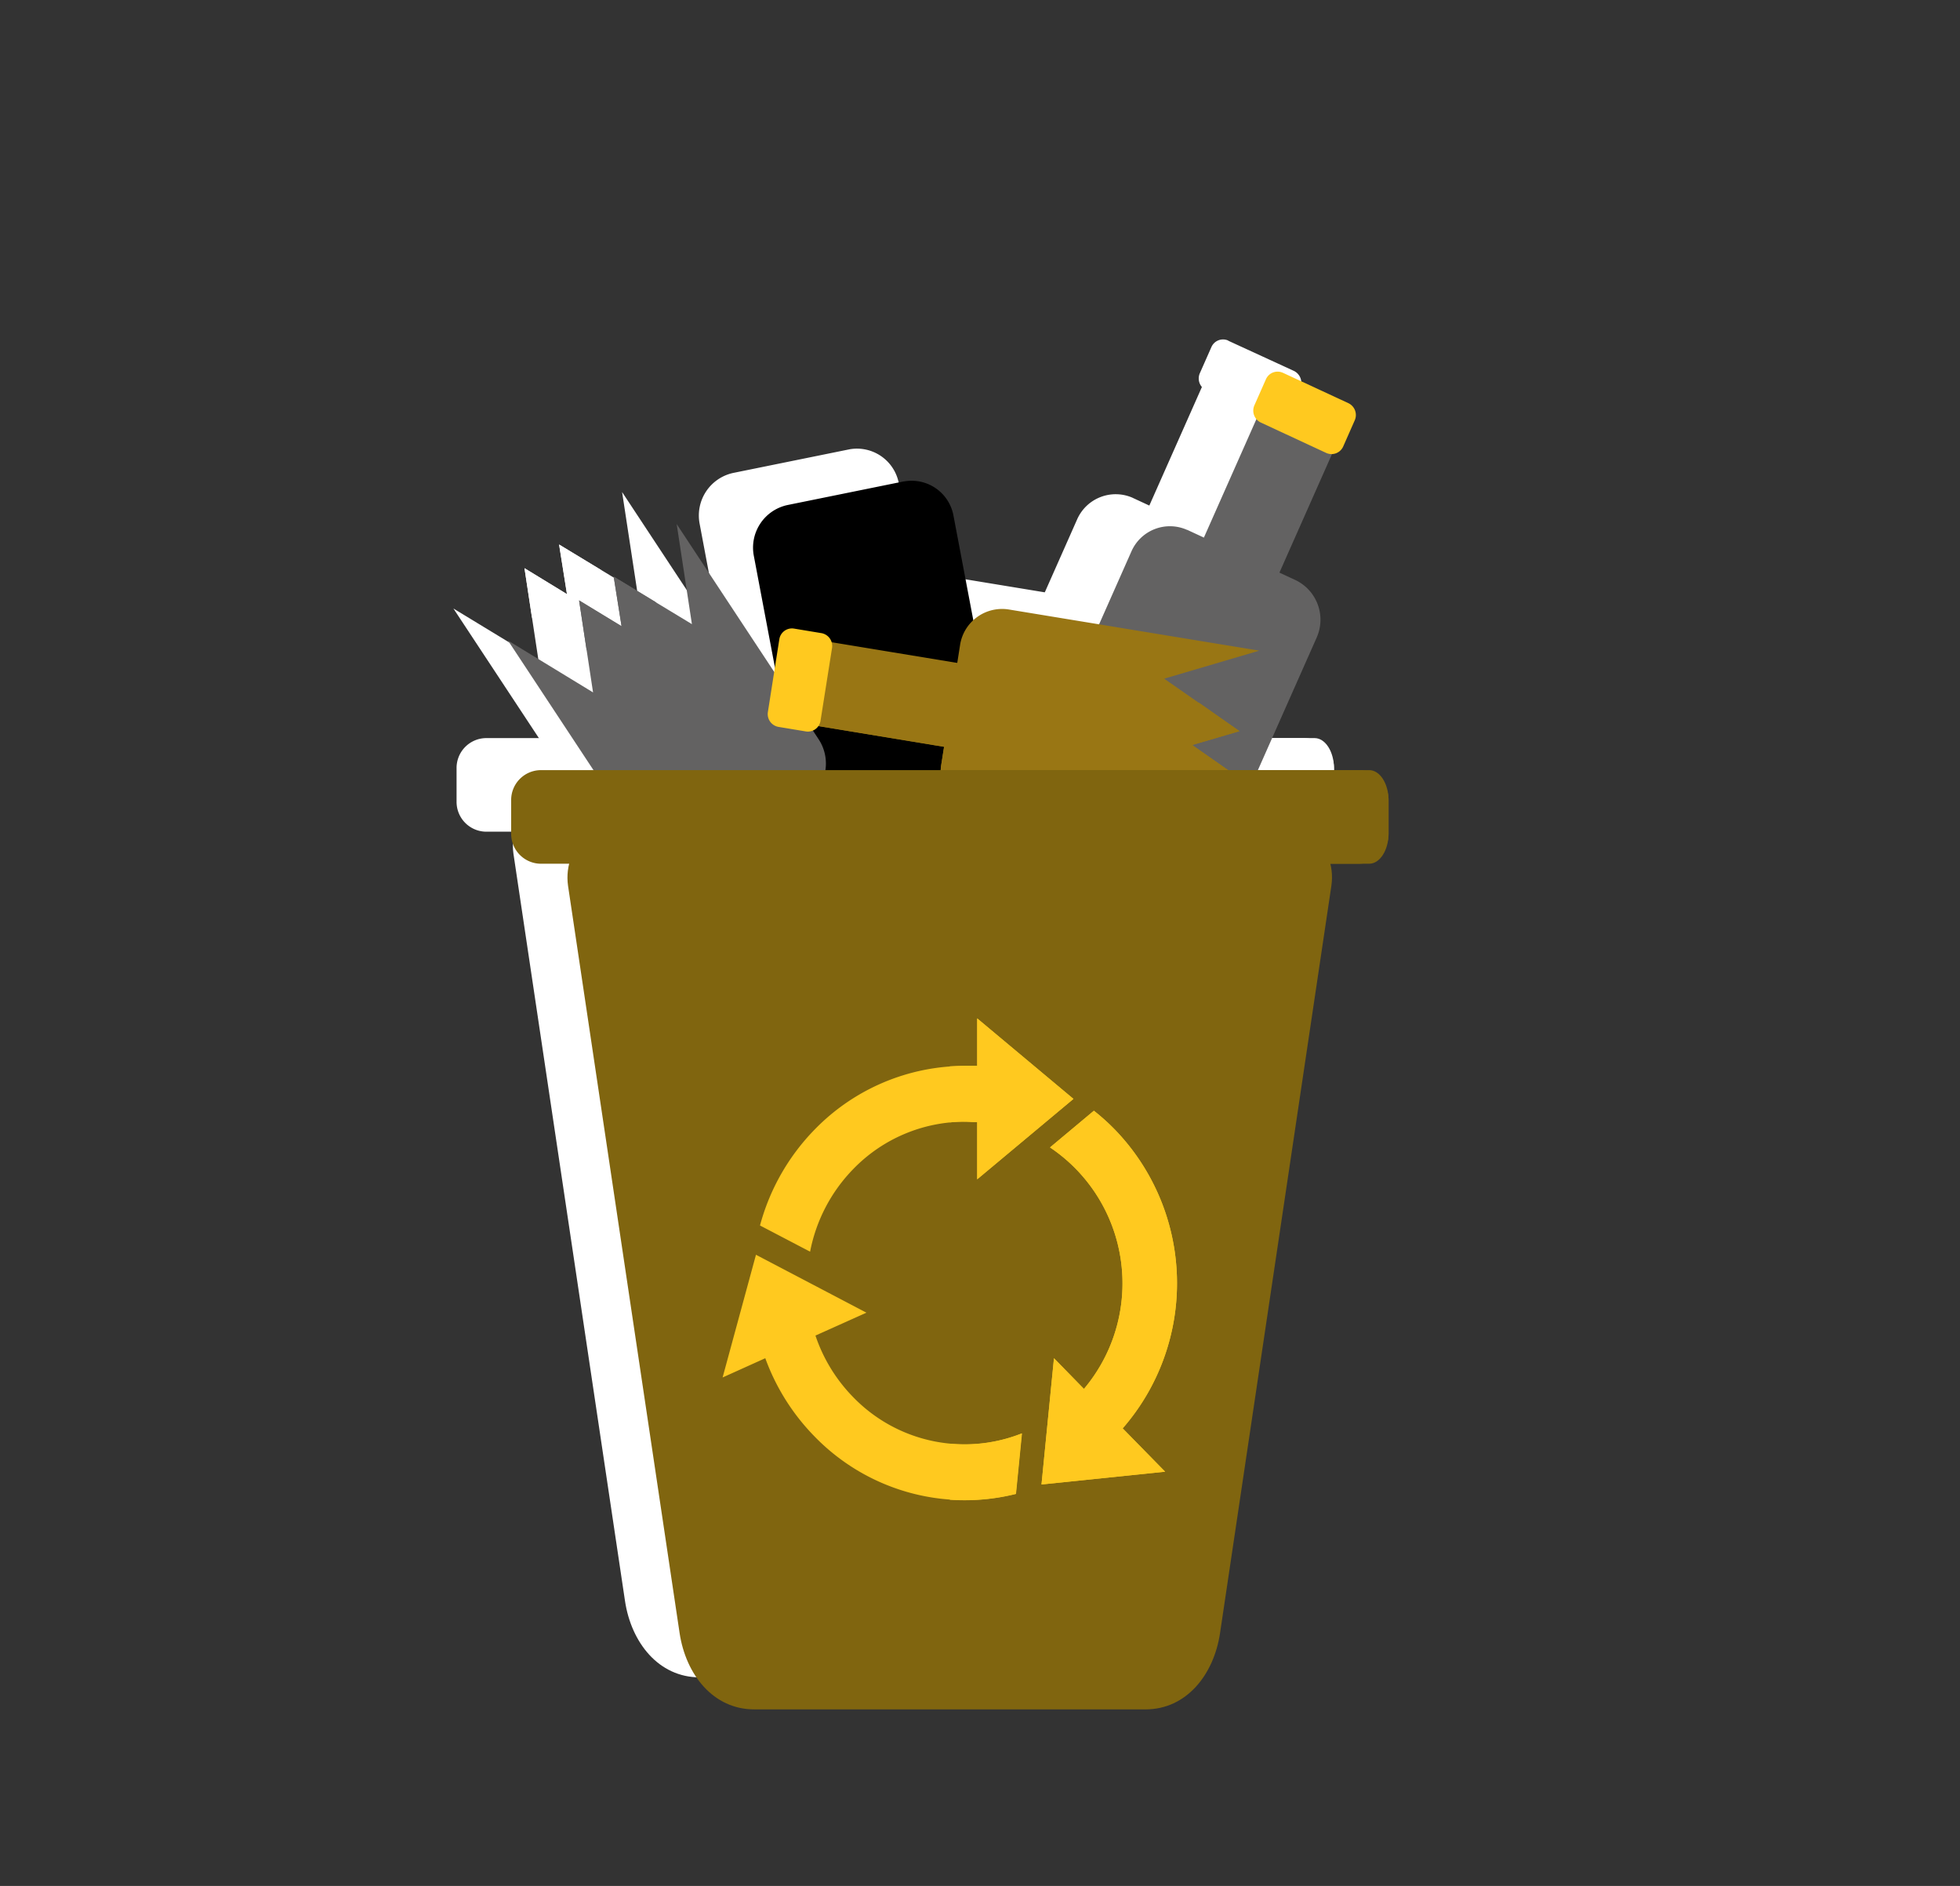 <svg id="Layer_1" data-name="Layer 1" xmlns="http://www.w3.org/2000/svg" viewBox="0 0 248.43 238.98"><rect x="0" y="0" width="248.43" height="238.98" fill="#333333" stroke="none"/><defs><style>.cls-1{fill:#fff;}.cls-1,.cls-2,.cls-3,.cls-4,.cls-5,.cls-6{fill-rule:evenodd;}.cls-3{fill:#636262;}.cls-4{fill:#ffc91f;}.cls-5{fill:#80650f;}.cls-6{fill:#997614;}</style></defs><path class="cls-1" d="M105.3,125.5l14.78-2.92a5.52,5.52,0,0,0,4.26-6.44l-10.4-54.82a5.4,5.4,0,0,0-6.24-4.39h0l-14.77,3a5.52,5.52,0,0,0-4.25,6.45L99,121.2a5.39,5.39,0,0,0,6.29,4.31Z"/><path class="cls-1" d="M113.87,146.87l6-1.2a2.24,2.24,0,0,0,1.74-2.63l-11.53-61.2a2.22,2.22,0,0,0-2.57-1.78h0l-6,1.2a2.25,2.25,0,0,0-1.81,2.61s0,0,0,.07l11.58,61.2A2.19,2.19,0,0,0,113.87,146.87Z"/><path class="cls-1" d="M112.52,147.75l9-1.77A1.66,1.66,0,0,0,122.8,144l-.68-3.56a1.6,1.6,0,0,0-1.85-1.3h0l-9,1.77a1.67,1.67,0,0,0-1.28,1.94l.68,3.56A1.61,1.61,0,0,0,112.52,147.75Z"/><path class="cls-1" d="M117,146.86l4.48-.88a1.67,1.67,0,0,0,1.28-1.94l-.68-3.56a1.6,1.6,0,0,0-1.85-1.3h0l-4.48.89Z"/><path class="cls-1" d="M143.6,63.1l13.69,6.35A5.58,5.58,0,0,1,160,76.73l-22.55,50.84a5.33,5.33,0,0,1-7,2.79l-.1-.05-13.7-6.37a5.56,5.56,0,0,1-2.67-7.28l22.54-50.83a5.34,5.34,0,0,1,7-2.77Z"/><path class="cls-1" d="M156.79,44.35l5.59,2.59a2.29,2.29,0,0,1,1.1,3L138.3,106.71a2.18,2.18,0,0,1-2.87,1.14l0,0-5.6-2.6a2.27,2.27,0,0,1-1.09-3l25.18-56.77a2.18,2.18,0,0,1,2.87-1.12Z"/><path class="cls-1" d="M155.67,43.17,164,47a1.67,1.67,0,0,1,.8,2.18l-1.46,3.31a1.63,1.63,0,0,1-2.14.83h0l-8.31-3.86a1.66,1.66,0,0,1-.8-2.19l1.46-3.3a1.61,1.61,0,0,1,2.12-.82Z"/><path class="cls-1" d="M82.94,105.87,95.4,97.26a5.59,5.59,0,0,0,1.45-7.63l-18-27.28L80.78,75l-9.91-6,1,6.29L66.48,72l1.77,11.66L57.47,77.11l18,27.28A5.31,5.31,0,0,0,82.81,106Z"/><path class="cls-1" d="M99,122.09l5.09-3.52a2.28,2.28,0,0,0,.59-3.11L76.15,72.21,70.86,69l1,6.29L66.48,72l.94,6.22L96,121.48a2.14,2.14,0,0,0,3,.65Z"/><path class="cls-1" d="M98.08,123.44l7.57-5.22a1.69,1.69,0,0,0,.43-2.28l-2-3a1.59,1.59,0,0,0-2.19-.47l0,0-7.57,5.23a1.68,1.68,0,0,0-.44,2.29l2,3a1.57,1.57,0,0,0,2.18.46Z"/><path class="cls-1" d="M101.89,120.83l3.78-2.61a1.68,1.68,0,0,0,.41-2.28l-2-3a1.59,1.59,0,0,0-2.19-.47l0,0-3.77,2.59Z"/><path class="cls-1" d="M74.57,98.52h77.8c5.2,0,10.24,4.41,9.46,9.67l-14.11,94.69c-.78,5.26-4.25,9.67-9.45,9.67H88.68c-5.2,0-8.67-4.41-9.46-9.67L65.08,108.19C64.33,102.94,69.37,98.52,74.57,98.52Z"/><path class="cls-1" d="M114.77,77.67l-2.39,15.19a5.49,5.49,0,0,0,4.45,6.3l31.77,5.23-10.36-7.24,11.08-3.21-5.14-3.59,6-1.76-9.54-6.65,12.05-3.55-31.76-5.22a5.39,5.39,0,0,0-6.16,4.5Z"/><path class="cls-1" d="M92.21,78.56l-1,6.21A2.23,2.23,0,0,0,93,87.34h0l50.36,8.29,5.88-1.69-5.14-3.59,6-1.76L145.08,85,94.72,76.7A2.22,2.22,0,0,0,92.21,78.56Z"/><path class="cls-1" d="M112.74,90.58l-.36,2.28a5.49,5.49,0,0,0,4.45,6.3l31.77,5.23-10.36-7.24,11.08-3.21-5.13-3.58-30.62-5L91.72,81.67l-.48,3.1a2.22,2.22,0,0,0,1.83,2.57h0Z"/><path class="cls-1" d="M91.86,76.94l-1.45,9.22a1.64,1.64,0,0,0,1.34,1.89l3.5.58a1.62,1.62,0,0,0,1.83-1.35l1.46-9.22a1.66,1.66,0,0,0-1.34-1.89l-3.5-.58A1.64,1.64,0,0,0,91.86,76.94Z"/><path class="cls-1" d="M61.6,93.53H165.35a3.79,3.79,0,0,1,3.73,3.81v4.23a3.79,3.79,0,0,1-3.73,3.82H61.6a3.78,3.78,0,0,1-3.73-3.82V97.34A3.78,3.78,0,0,1,61.6,93.53Z"/><path class="cls-1" d="M113.47,93.53h53.16c1.35,0,2.45,1.71,2.45,3.81v4.23c0,2.1-1.1,3.82-2.45,3.82H113.47Z"/><path class="cls-1" d="M115.36,131h1.58v-6l12.2,10.2-12.2,10.19v-7.24c-.52,0-1-.06-1.58-.06a19.77,19.77,0,0,0-14.13,6,20.63,20.63,0,0,0-5.47,10.47l-6.35-3.32a27.76,27.76,0,0,1,6.92-12.15,26.55,26.55,0,0,1,19-8.07Zm25.4,51.44-5.38-5.49a28,28,0,0,0-1-37.87,28.48,28.48,0,0,0-2.65-2.38l-5.56,4.65a20.75,20.75,0,0,1,5.67,28.78,20.13,20.13,0,0,1-1.37,1.82l-3.8-3.89-1.58,16ZM84.67,170.49l4.23-15.55,14,7.34-6.46,2.9A20.32,20.32,0,0,0,101.2,173a19.65,19.65,0,0,0,14.13,6,19.25,19.25,0,0,0,7.26-1.39l-.76,7.67A26.54,26.54,0,0,1,96.3,178a27.54,27.54,0,0,1-6.22-9.93Z"/><path class="cls-1" d="M115.36,131h1.58v-6l12.2,10.2-12.2,10.19v-7.24c-.52,0-1-.06-1.58-.06a13.65,13.65,0,0,0-1.89.09v-7.11c.63,0,1.26-.07,1.89-.07Zm25.4,51.44-5.38-5.49a28,28,0,0,0-1-37.87,28.48,28.48,0,0,0-2.65-2.38l-5.56,4.65a20.75,20.75,0,0,1,5.67,28.78,20.13,20.13,0,0,1-1.37,1.82l-3.8-3.89-1.58,16Zm-27.29-3.55q.93.09,1.89.09a19.25,19.25,0,0,0,7.26-1.39l-.76,7.67a26.42,26.42,0,0,1-6.5.8q-.94,0-1.89-.06Z"/><path class="cls-2" d="M112.22,129.56,127,126.64a5.51,5.51,0,0,0,4.26-6.44l-10.4-54.82A5.39,5.39,0,0,0,114.63,61h-.06L99.8,64a5.52,5.52,0,0,0-4.25,6.45l10.37,54.81a5.39,5.39,0,0,0,6.29,4.3Z"/><path class="cls-2" d="M120.79,150.93l6-1.2a2.24,2.24,0,0,0,1.74-2.63L117,85.9a2.21,2.21,0,0,0-2.57-1.78h0l-6,1.2a2.24,2.24,0,0,0-1.81,2.6s0,0,0,.08l11.58,61.2A2.21,2.21,0,0,0,120.79,150.93Z"/><path class="cls-2" d="M119.44,151.81l9-1.77a1.66,1.66,0,0,0,1.28-1.94l-.68-3.56a1.61,1.61,0,0,0-1.85-1.31h0l-9,1.77a1.66,1.66,0,0,0-1.28,1.94l.68,3.56A1.61,1.61,0,0,0,119.44,151.81Z"/><path class="cls-2" d="M123.92,150.92l4.48-.88a1.66,1.66,0,0,0,1.28-1.94l-.68-3.56a1.61,1.61,0,0,0-1.85-1.31h0l-4.48.89Z"/><path class="cls-3" d="M150.52,67.16l13.69,6.35a5.57,5.57,0,0,1,2.68,7.28l-22.55,50.84a5.33,5.33,0,0,1-7,2.79l-.11,0L123.53,128a5.57,5.57,0,0,1-2.67-7.28L143.4,69.89a5.33,5.33,0,0,1,7-2.77Z"/><path class="cls-3" d="M163.71,48.41,169.3,51a2.29,2.29,0,0,1,1.1,3l-25.18,56.77a2.18,2.18,0,0,1-2.87,1.13h0l-5.6-2.6a2.28,2.28,0,0,1-1.09-3l25.18-56.77a2.17,2.17,0,0,1,2.87-1.12Z"/><path class="cls-4" d="M162.59,47.23l8.32,3.86a1.66,1.66,0,0,1,.8,2.18l-1.46,3.31a1.62,1.62,0,0,1-2.14.82h0l-8.31-3.86a1.67,1.67,0,0,1-.8-2.19l1.46-3.3a1.61,1.61,0,0,1,2.12-.82Z"/><path class="cls-3" d="M89.86,109.93l12.46-8.61a5.59,5.59,0,0,0,1.45-7.63l-18-27.28L87.7,79.09l-9.91-6,1,6.29-5.39-3.3,1.77,11.66L64.39,81.17l18,27.28A5.3,5.3,0,0,0,89.73,110,.57.57,0,0,0,89.86,109.93Z"/><path class="cls-3" d="M105.93,126.15l5.09-3.52a2.26,2.26,0,0,0,.59-3.11L83.07,76.27l-5.29-3.22,1,6.29L73.4,76.08l.94,6.22,28.55,43.24a2.17,2.17,0,0,0,3,.65A.1.1,0,0,1,105.93,126.15Z"/><path class="cls-3" d="M105,127.5l7.57-5.22A1.68,1.68,0,0,0,113,120l-2-3a1.58,1.58,0,0,0-2.18-.47l0,0-7.57,5.23a1.68,1.68,0,0,0-.44,2.29l2,3a1.59,1.59,0,0,0,2.19.46Z"/><path class="cls-3" d="M108.81,124.89l3.78-2.61A1.69,1.69,0,0,0,113,120l-2-3a1.58,1.58,0,0,0-2.18-.47l0,0L105,119.15Z"/><path class="cls-5" d="M81.49,102.58h77.8c5.2,0,10.24,4.41,9.46,9.67l-14.11,94.69c-.78,5.26-4.25,9.67-9.45,9.67H95.6c-5.2,0-8.67-4.41-9.46-9.67L72,112.25C71.25,107,76.29,102.58,81.49,102.58Z"/><path class="cls-6" d="M121.69,81.73,119.3,96.92a5.51,5.51,0,0,0,4.45,6.3l31.77,5.23-10.36-7.24L156.24,98l-5.14-3.59,6-1.76L147.56,86l12.05-3.55-31.76-5.22a5.39,5.39,0,0,0-6.16,4.49Z"/><path class="cls-6" d="M99.13,82.62l-1,6.21A2.22,2.22,0,0,0,100,91.39h0l50.36,8.29L156.24,98l-5.14-3.59,6-1.76L152,89.06l-50.36-8.3A2.2,2.2,0,0,0,99.13,82.62Z"/><path class="cls-6" d="M119.66,94.64l-.36,2.28a5.51,5.51,0,0,0,4.45,6.3l31.77,5.23-10.36-7.24L156.24,98l-5.13-3.58-30.62-5L98.64,85.73l-.48,3.1A2.24,2.24,0,0,0,100,91.4h0Z"/><path class="cls-4" d="M98.78,81l-1.45,9.22a1.65,1.65,0,0,0,1.34,1.89l3.5.58A1.62,1.62,0,0,0,104,91.34l1.46-9.22a1.65,1.65,0,0,0-1.34-1.89l-3.5-.58A1.62,1.62,0,0,0,98.78,81Z"/><path class="cls-5" d="M68.52,97.59H172.27A3.78,3.78,0,0,1,176,101.4v4.23a3.79,3.79,0,0,1-3.73,3.82H68.52a3.79,3.79,0,0,1-3.73-3.82V101.4A3.78,3.78,0,0,1,68.52,97.59Z"/><path class="cls-5" d="M120.39,97.59h53.16c1.35,0,2.45,1.71,2.45,3.81v4.23c0,2.1-1.1,3.82-2.45,3.82H120.39Z"/><path class="cls-4" d="M122.28,135.05h1.58v-6l12.2,10.2-12.2,10.19V142.2c-.52,0-1-.06-1.58-.06a19.71,19.71,0,0,0-14.13,6,20.55,20.55,0,0,0-5.47,10.47l-6.35-3.32a27.64,27.64,0,0,1,6.92-12.15,26.59,26.59,0,0,1,19-8.07Zm25.4,51.44L142.3,181a28,28,0,0,0-1-37.87,27.12,27.12,0,0,0-2.65-2.38l-5.56,4.65a20.74,20.74,0,0,1,5.67,28.78,20.13,20.13,0,0,1-1.37,1.82l-3.8-3.89-1.58,16ZM91.59,174.55,95.82,159l14,7.34-6.46,2.9a20.44,20.44,0,0,0,4.76,7.78,19.64,19.64,0,0,0,21.39,4.61l-.76,7.67A26.57,26.57,0,0,1,103.22,182,27.62,27.62,0,0,1,97,172.11Z"/><path class="cls-4" d="M122.28,135.05h1.58v-6l12.2,10.2-12.2,10.19V142.2c-.52,0-1-.06-1.58-.06a13.65,13.65,0,0,0-1.89.09v-7.11c.63,0,1.26-.07,1.89-.07Zm25.4,51.44L142.3,181a28,28,0,0,0-1-37.87,27.12,27.12,0,0,0-2.65-2.38l-5.56,4.65a20.74,20.74,0,0,1,5.67,28.78,20.13,20.13,0,0,1-1.37,1.82l-3.8-3.89-1.58,16Zm-27.29-3.55q.94.09,1.89.09a19.6,19.6,0,0,0,7.26-1.39l-.76,7.67a26.9,26.9,0,0,1-6.5.8q-.94,0-1.89-.06Z"/></svg>